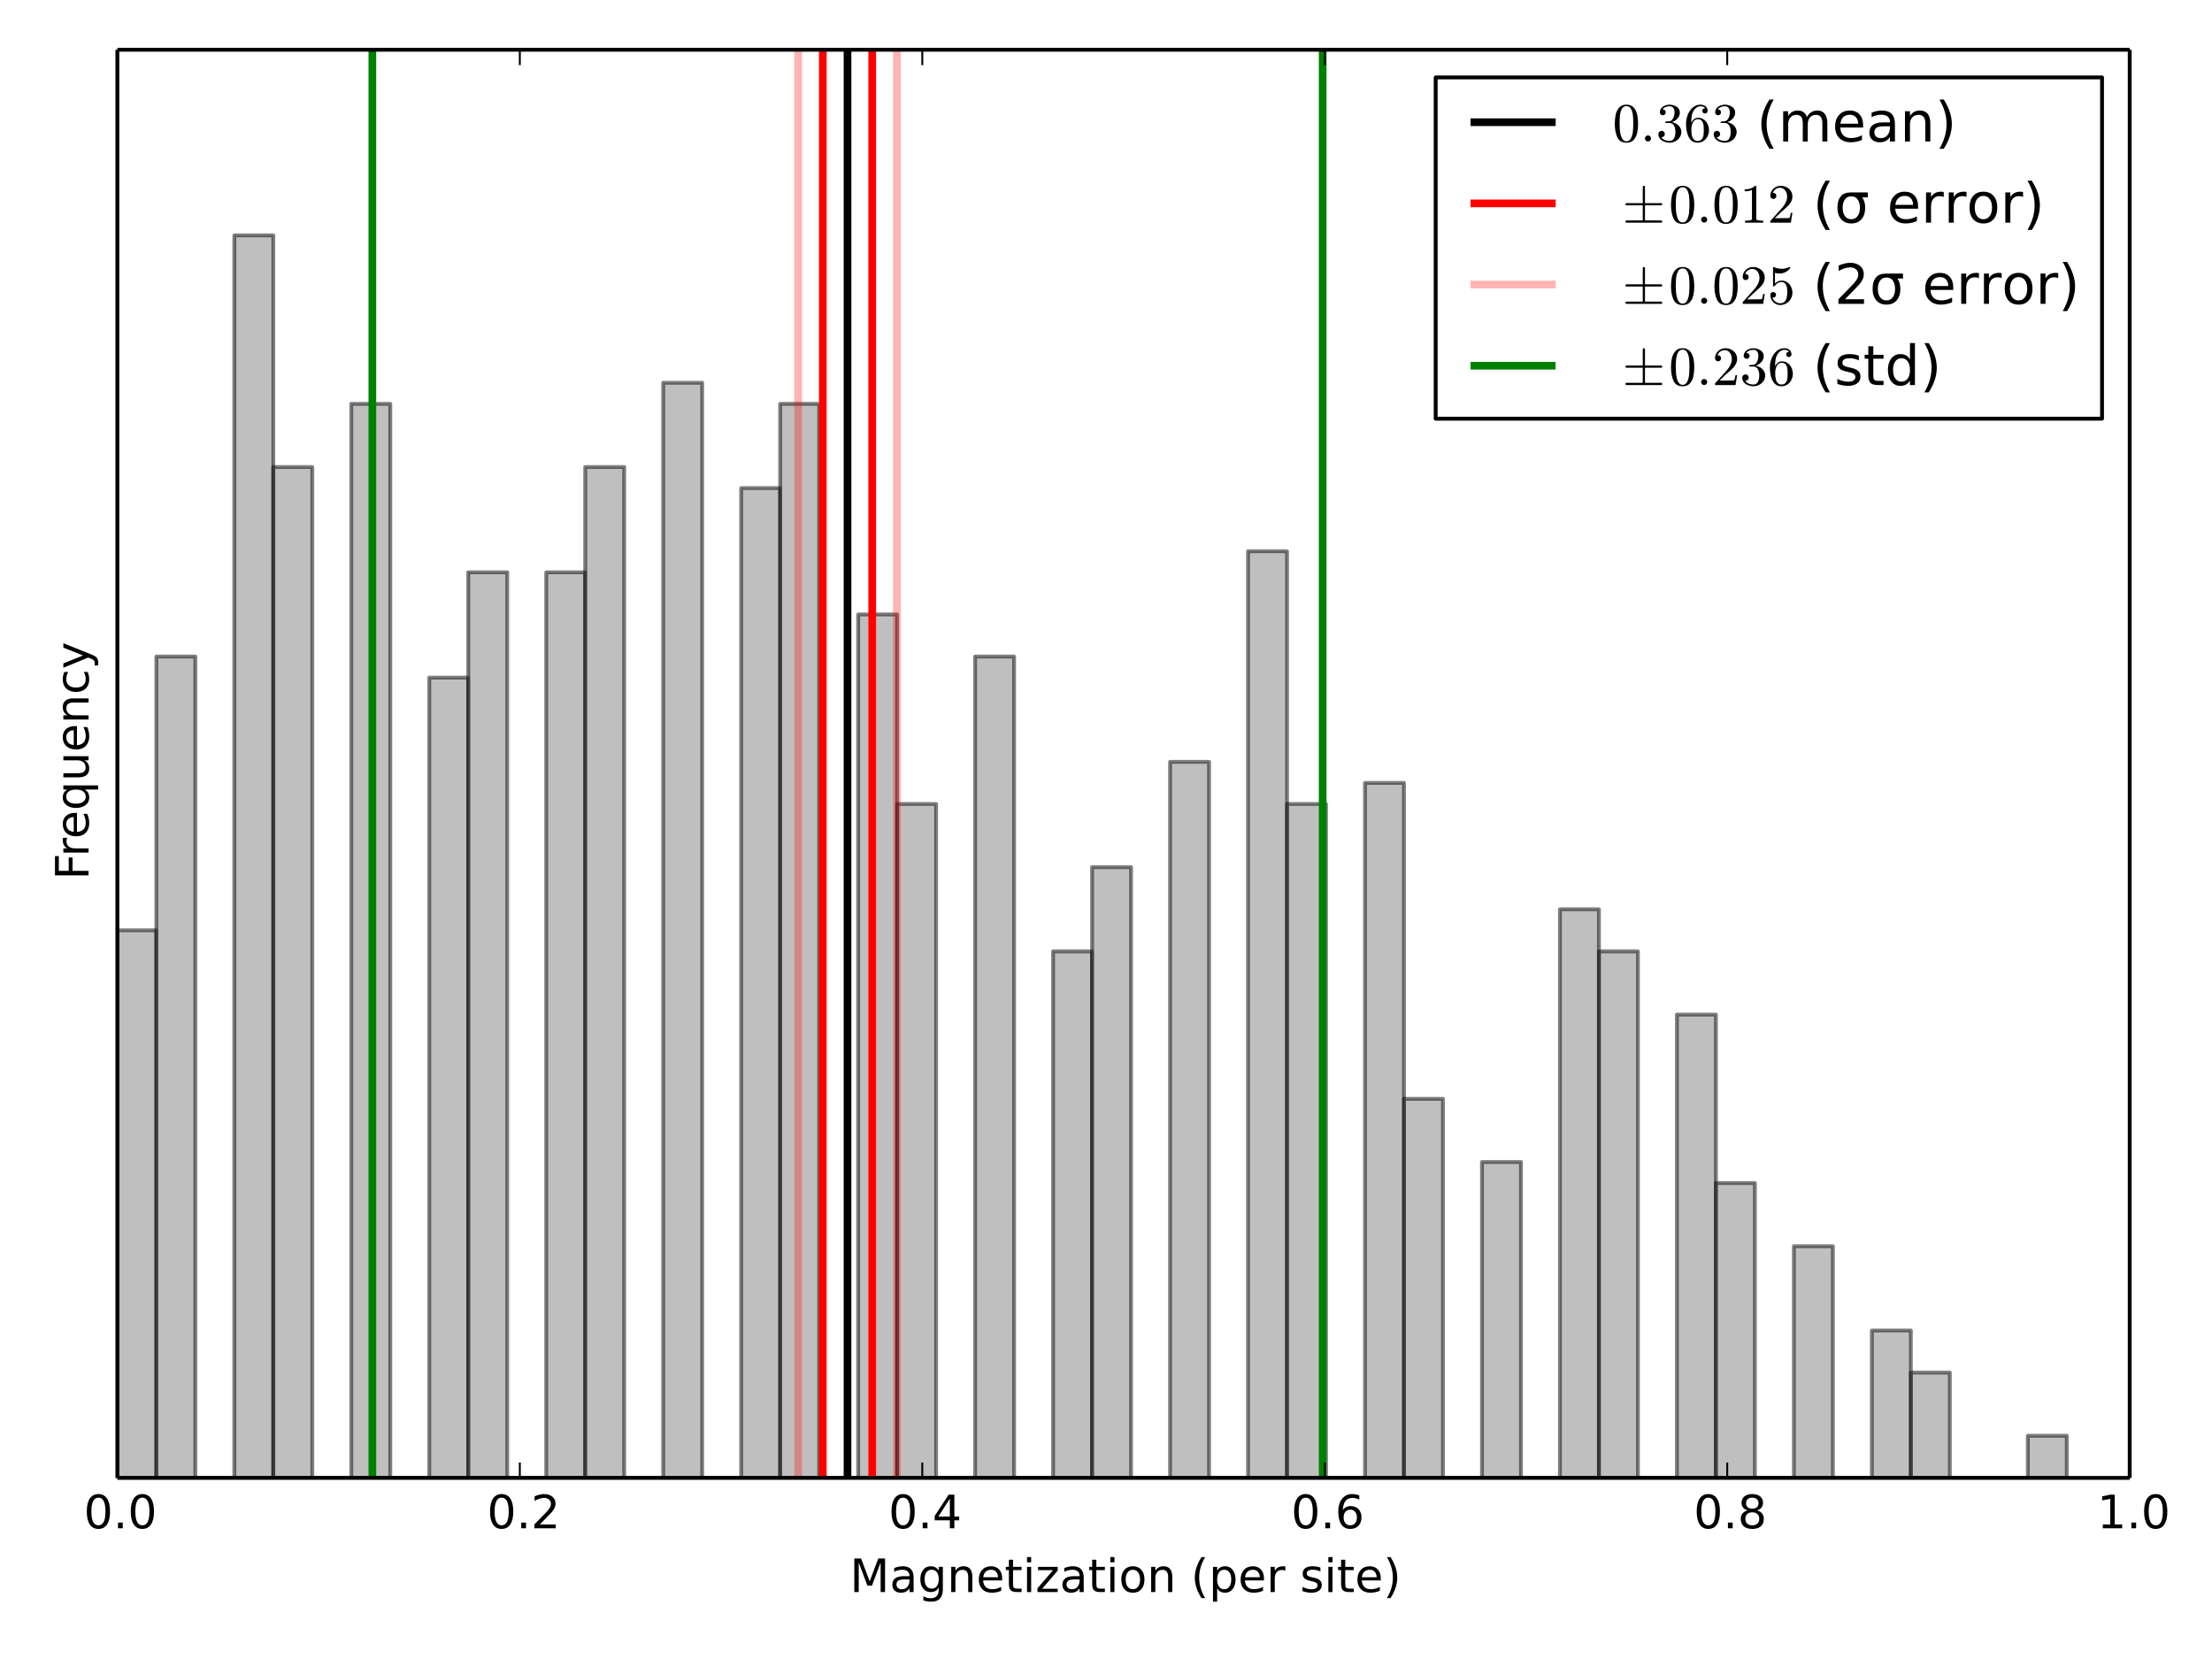 <?xml version="1.0" encoding="utf-8" standalone="no"?>
<!DOCTYPE svg PUBLIC "-//W3C//DTD SVG 1.1//EN"
  "http://www.w3.org/Graphics/SVG/1.1/DTD/svg11.dtd">
<!-- Created with matplotlib (http://matplotlib.org/) -->
<svg height="432pt" version="1.1" viewBox="0 0 576 432" width="576pt" xmlns="http://www.w3.org/2000/svg" xmlns:xlink="http://www.w3.org/1999/xlink">
 <defs>
  <style type="text/css">
*{stroke-linecap:butt;stroke-linejoin:round;}
  </style>
 </defs>
 <g id="figure_1">
  <g id="patch_1">
   <path d="
M0 432
L576 432
L576 0
L0 0
z
" style="fill:#ffffff;"/>
  </g>
  <g id="axes_1">
   <g id="patch_2">
    <path d="
M30.56 384.84
L554.567 384.84
L554.567 12.96
L30.56 12.96
z
" style="fill:#ffffff;"/>
   </g>
   <g id="patch_3">
    <path clip-path="url(#pb4073553ca)" d="
M30.56 384.84
L40.713 384.84
L40.713 242.257
L30.56 242.257
z
" style="fill:#808080;opacity:0.5;stroke:#000000;"/>
   </g>
   <g id="patch_4">
    <path clip-path="url(#pb4073553ca)" d="
M40.713 384.84
L50.865 384.84
L50.865 170.966
L40.713 170.966
z
" style="fill:#808080;opacity:0.5;stroke:#000000;"/>
   </g>
   <g id="patch_5">
    <path clip-path="url(#pb4073553ca)" d="
M50.865 384.84
L61.018 384.84
L61.018 384.84
L50.865 384.84
z
" style="fill:#808080;opacity:0.5;stroke:#000000;"/>
   </g>
   <g id="patch_6">
    <path clip-path="url(#pb4073553ca)" d="
M61.018 384.84
L71.171 384.84
L71.171 61.287
L61.018 61.287
z
" style="fill:#808080;opacity:0.5;stroke:#000000;"/>
   </g>
   <g id="patch_7">
    <path clip-path="url(#pb4073553ca)" d="
M71.171 384.84
L81.323 384.84
L81.323 121.611
L71.171 121.611
z
" style="fill:#808080;opacity:0.5;stroke:#000000;"/>
   </g>
   <g id="patch_8">
    <path clip-path="url(#pb4073553ca)" d="
M81.323 384.84
L91.476 384.84
L91.476 384.84
L81.323 384.84
z
" style="fill:#808080;opacity:0.5;stroke:#000000;"/>
   </g>
   <g id="patch_9">
    <path clip-path="url(#pb4073553ca)" d="
M91.476 384.84
L101.628 384.84
L101.628 105.159
L91.476 105.159
z
" style="fill:#808080;opacity:0.5;stroke:#000000;"/>
   </g>
   <g id="patch_10">
    <path clip-path="url(#pb4073553ca)" d="
M101.628 384.84
L111.781 384.84
L111.781 384.84
L101.628 384.84
z
" style="fill:#808080;opacity:0.5;stroke:#000000;"/>
   </g>
   <g id="patch_11">
    <path clip-path="url(#pb4073553ca)" d="
M111.781 384.84
L121.934 384.84
L121.934 176.45
L111.781 176.45
z
" style="fill:#808080;opacity:0.5;stroke:#000000;"/>
   </g>
   <g id="patch_12">
    <path clip-path="url(#pb4073553ca)" d="
M121.934 384.84
L132.086 384.84
L132.086 149.03
L121.934 149.03
z
" style="fill:#808080;opacity:0.5;stroke:#000000;"/>
   </g>
   <g id="patch_13">
    <path clip-path="url(#pb4073553ca)" d="
M132.086 384.84
L142.239 384.84
L142.239 384.84
L132.086 384.84
z
" style="fill:#808080;opacity:0.5;stroke:#000000;"/>
   </g>
   <g id="patch_14">
    <path clip-path="url(#pb4073553ca)" d="
M142.239 384.84
L152.392 384.84
L152.392 149.03
L142.239 149.03
z
" style="fill:#808080;opacity:0.5;stroke:#000000;"/>
   </g>
   <g id="patch_15">
    <path clip-path="url(#pb4073553ca)" d="
M152.392 384.84
L162.544 384.84
L162.544 121.611
L152.392 121.611
z
" style="fill:#808080;opacity:0.5;stroke:#000000;"/>
   </g>
   <g id="patch_16">
    <path clip-path="url(#pb4073553ca)" d="
M162.544 384.84
L172.697 384.84
L172.697 384.84
L162.544 384.84
z
" style="fill:#808080;opacity:0.5;stroke:#000000;"/>
   </g>
   <g id="patch_17">
    <path clip-path="url(#pb4073553ca)" d="
M172.697 384.84
L182.85 384.84
L182.85 99.675
L172.697 99.675
z
" style="fill:#808080;opacity:0.5;stroke:#000000;"/>
   </g>
   <g id="patch_18">
    <path clip-path="url(#pb4073553ca)" d="
M182.85 384.84
L193.002 384.84
L193.002 384.84
L182.85 384.84
z
" style="fill:#808080;opacity:0.5;stroke:#000000;"/>
   </g>
   <g id="patch_19">
    <path clip-path="url(#pb4073553ca)" d="
M193.002 384.84
L203.155 384.84
L203.155 127.095
L193.002 127.095
z
" style="fill:#808080;opacity:0.5;stroke:#000000;"/>
   </g>
   <g id="patch_20">
    <path clip-path="url(#pb4073553ca)" d="
M203.155 384.84
L213.308 384.84
L213.308 105.159
L203.155 105.159
z
" style="fill:#808080;opacity:0.5;stroke:#000000;"/>
   </g>
   <g id="patch_21">
    <path clip-path="url(#pb4073553ca)" d="
M213.308 384.84
L223.46 384.84
L223.46 384.84
L213.308 384.84
z
" style="fill:#808080;opacity:0.5;stroke:#000000;"/>
   </g>
   <g id="patch_22">
    <path clip-path="url(#pb4073553ca)" d="
M223.46 384.84
L233.613 384.84
L233.613 159.998
L223.46 159.998
z
" style="fill:#808080;opacity:0.5;stroke:#000000;"/>
   </g>
   <g id="patch_23">
    <path clip-path="url(#pb4073553ca)" d="
M233.613 384.84
L243.765 384.84
L243.765 209.354
L233.613 209.354
z
" style="fill:#808080;opacity:0.5;stroke:#000000;"/>
   </g>
   <g id="patch_24">
    <path clip-path="url(#pb4073553ca)" d="
M243.765 384.84
L253.918 384.84
L253.918 384.84
L243.765 384.84
z
" style="fill:#808080;opacity:0.5;stroke:#000000;"/>
   </g>
   <g id="patch_25">
    <path clip-path="url(#pb4073553ca)" d="
M253.918 384.84
L264.071 384.84
L264.071 170.966
L253.918 170.966
z
" style="fill:#808080;opacity:0.5;stroke:#000000;"/>
   </g>
   <g id="patch_26">
    <path clip-path="url(#pb4073553ca)" d="
M264.071 384.84
L274.223 384.84
L274.223 384.84
L264.071 384.84
z
" style="fill:#808080;opacity:0.5;stroke:#000000;"/>
   </g>
   <g id="patch_27">
    <path clip-path="url(#pb4073553ca)" d="
M274.223 384.84
L284.376 384.84
L284.376 247.741
L274.223 247.741
z
" style="fill:#808080;opacity:0.5;stroke:#000000;"/>
   </g>
   <g id="patch_28">
    <path clip-path="url(#pb4073553ca)" d="
M284.376 384.84
L294.529 384.84
L294.529 225.806
L284.376 225.806
z
" style="fill:#808080;opacity:0.5;stroke:#000000;"/>
   </g>
   <g id="patch_29">
    <path clip-path="url(#pb4073553ca)" d="
M294.529 384.84
L304.681 384.84
L304.681 384.84
L294.529 384.84
z
" style="fill:#808080;opacity:0.5;stroke:#000000;"/>
   </g>
   <g id="patch_30">
    <path clip-path="url(#pb4073553ca)" d="
M304.681 384.84
L314.834 384.84
L314.834 198.386
L304.681 198.386
z
" style="fill:#808080;opacity:0.5;stroke:#000000;"/>
   </g>
   <g id="patch_31">
    <path clip-path="url(#pb4073553ca)" d="
M314.834 384.84
L324.987 384.84
L324.987 384.84
L314.834 384.84
z
" style="fill:#808080;opacity:0.5;stroke:#000000;"/>
   </g>
   <g id="patch_32">
    <path clip-path="url(#pb4073553ca)" d="
M324.987 384.84
L335.139 384.84
L335.139 143.546
L324.987 143.546
z
" style="fill:#808080;opacity:0.5;stroke:#000000;"/>
   </g>
   <g id="patch_33">
    <path clip-path="url(#pb4073553ca)" d="
M335.139 384.84
L345.292 384.84
L345.292 209.354
L335.139 209.354
z
" style="fill:#808080;opacity:0.5;stroke:#000000;"/>
   </g>
   <g id="patch_34">
    <path clip-path="url(#pb4073553ca)" d="
M345.292 384.84
L355.445 384.84
L355.445 384.84
L345.292 384.84
z
" style="fill:#808080;opacity:0.5;stroke:#000000;"/>
   </g>
   <g id="patch_35">
    <path clip-path="url(#pb4073553ca)" d="
M355.445 384.84
L365.597 384.84
L365.597 203.87
L355.445 203.87
z
" style="fill:#808080;opacity:0.5;stroke:#000000;"/>
   </g>
   <g id="patch_36">
    <path clip-path="url(#pb4073553ca)" d="
M365.597 384.84
L375.75 384.84
L375.75 286.129
L365.597 286.129
z
" style="fill:#808080;opacity:0.5;stroke:#000000;"/>
   </g>
   <g id="patch_37">
    <path clip-path="url(#pb4073553ca)" d="
M375.75 384.84
L385.902 384.84
L385.902 384.84
L375.75 384.84
z
" style="fill:#808080;opacity:0.5;stroke:#000000;"/>
   </g>
   <g id="patch_38">
    <path clip-path="url(#pb4073553ca)" d="
M385.902 384.84
L396.055 384.84
L396.055 302.581
L385.902 302.581
z
" style="fill:#808080;opacity:0.5;stroke:#000000;"/>
   </g>
   <g id="patch_39">
    <path clip-path="url(#pb4073553ca)" d="
M396.055 384.84
L406.208 384.84
L406.208 384.84
L396.055 384.84
z
" style="fill:#808080;opacity:0.5;stroke:#000000;"/>
   </g>
   <g id="patch_40">
    <path clip-path="url(#pb4073553ca)" d="
M406.208 384.84
L416.36 384.84
L416.36 236.773
L406.208 236.773
z
" style="fill:#808080;opacity:0.5;stroke:#000000;"/>
   </g>
   <g id="patch_41">
    <path clip-path="url(#pb4073553ca)" d="
M416.36 384.84
L426.513 384.84
L426.513 247.741
L416.36 247.741
z
" style="fill:#808080;opacity:0.5;stroke:#000000;"/>
   </g>
   <g id="patch_42">
    <path clip-path="url(#pb4073553ca)" d="
M426.513 384.84
L436.666 384.84
L436.666 384.84
L426.513 384.84
z
" style="fill:#808080;opacity:0.5;stroke:#000000;"/>
   </g>
   <g id="patch_43">
    <path clip-path="url(#pb4073553ca)" d="
M436.666 384.84
L446.818 384.84
L446.818 264.193
L436.666 264.193
z
" style="fill:#808080;opacity:0.5;stroke:#000000;"/>
   </g>
   <g id="patch_44">
    <path clip-path="url(#pb4073553ca)" d="
M446.818 384.84
L456.971 384.84
L456.971 308.065
L446.818 308.065
z
" style="fill:#808080;opacity:0.5;stroke:#000000;"/>
   </g>
   <g id="patch_45">
    <path clip-path="url(#pb4073553ca)" d="
M456.971 384.84
L467.124 384.84
L467.124 384.84
L456.971 384.84
z
" style="fill:#808080;opacity:0.5;stroke:#000000;"/>
   </g>
   <g id="patch_46">
    <path clip-path="url(#pb4073553ca)" d="
M467.124 384.84
L477.276 384.84
L477.276 324.517
L467.124 324.517
z
" style="fill:#808080;opacity:0.5;stroke:#000000;"/>
   </g>
   <g id="patch_47">
    <path clip-path="url(#pb4073553ca)" d="
M477.276 384.84
L487.429 384.84
L487.429 384.84
L477.276 384.84
z
" style="fill:#808080;opacity:0.5;stroke:#000000;"/>
   </g>
   <g id="patch_48">
    <path clip-path="url(#pb4073553ca)" d="
M487.429 384.84
L497.582 384.84
L497.582 346.452
L487.429 346.452
z
" style="fill:#808080;opacity:0.5;stroke:#000000;"/>
   </g>
   <g id="patch_49">
    <path clip-path="url(#pb4073553ca)" d="
M497.582 384.84
L507.734 384.84
L507.734 357.42
L497.582 357.42
z
" style="fill:#808080;opacity:0.5;stroke:#000000;"/>
   </g>
   <g id="patch_50">
    <path clip-path="url(#pb4073553ca)" d="
M507.734 384.84
L517.887 384.84
L517.887 384.84
L507.734 384.84
z
" style="fill:#808080;opacity:0.5;stroke:#000000;"/>
   </g>
   <g id="patch_51">
    <path clip-path="url(#pb4073553ca)" d="
M517.887 384.84
L528.039 384.84
L528.039 384.84
L517.887 384.84
z
" style="fill:#808080;opacity:0.5;stroke:#000000;"/>
   </g>
   <g id="patch_52">
    <path clip-path="url(#pb4073553ca)" d="
M528.039 384.84
L538.192 384.84
L538.192 373.872
L528.039 373.872
z
" style="fill:#808080;opacity:0.5;stroke:#000000;"/>
   </g>
   <g id="line2d_1">
    <path clip-path="url(#pb4073553ca)" d="
M220.693 384.84
L220.693 12.96" style="fill:none;stroke:#000000;stroke-linecap:square;stroke-width:2.0;"/>
   </g>
   <g id="line2d_2">
    <path clip-path="url(#pb4073553ca)" d="
M227.125 384.84
L227.125 12.96" style="fill:none;stroke:#ff0000;stroke-linecap:square;stroke-width:2.0;"/>
   </g>
   <g id="line2d_3">
    <path clip-path="url(#pb4073553ca)" d="
M214.26 384.84
L214.26 12.96" style="fill:none;stroke:#ff0000;stroke-linecap:square;stroke-width:2.0;"/>
   </g>
   <g id="line2d_4">
    <path clip-path="url(#pb4073553ca)" d="
M233.558 384.84
L233.558 12.96" style="fill:none;opacity:0.3;stroke:#ff0000;stroke-linecap:square;stroke-width:2.0;"/>
   </g>
   <g id="line2d_5">
    <path clip-path="url(#pb4073553ca)" d="
M207.828 384.84
L207.828 12.96" style="fill:none;opacity:0.3;stroke:#ff0000;stroke-linecap:square;stroke-width:2.0;"/>
   </g>
   <g id="line2d_6">
    <path clip-path="url(#pb4073553ca)" d="
M344.424 384.84
L344.424 12.96" style="fill:none;stroke:#008000;stroke-linecap:square;stroke-width:2.0;"/>
   </g>
   <g id="line2d_7">
    <path clip-path="url(#pb4073553ca)" d="
M96.962 384.84
L96.962 12.96" style="fill:none;stroke:#008000;stroke-linecap:square;stroke-width:2.0;"/>
   </g>
   <g id="matplotlib.axis_1">
    <g id="xtick_1">
     <g id="line2d_8">
      <defs>
       <path d="
M0 0
L0 -4" id="m93b0483c22" style="stroke:#000000;stroke-width:0.5;"/>
      </defs>
      <g>
       <use style="stroke:#000000;stroke-width:0.5;" x="30.56" xlink:href="#m93b0483c22" y="384.84"/>
      </g>
     </g>
     <g id="line2d_9">
      <defs>
       <path d="
M0 0
L0 4" id="m741efc42ff" style="stroke:#000000;stroke-width:0.5;"/>
      </defs>
      <g>
       <use style="stroke:#000000;stroke-width:0.5;" x="30.56" xlink:href="#m741efc42ff" y="12.96"/>
      </g>
     </g>
     <g id="text_1">
      <!-- 0.0 -->
      <defs>
       <path d="
M31.781 66.406
Q24.172 66.406 20.328 58.906
Q16.5 51.422 16.5 36.375
Q16.5 21.391 20.328 13.891
Q24.172 6.391 31.781 6.391
Q39.453 6.391 43.281 13.891
Q47.125 21.391 47.125 36.375
Q47.125 51.422 43.281 58.906
Q39.453 66.406 31.781 66.406
M31.781 74.219
Q44.047 74.219 50.516 64.516
Q56.984 54.828 56.984 36.375
Q56.984 17.969 50.516 8.266
Q44.047 -1.422 31.781 -1.422
Q19.531 -1.422 13.062 8.266
Q6.594 17.969 6.594 36.375
Q6.594 54.828 13.062 64.516
Q19.531 74.219 31.781 74.219" id="DejaVuSans-30"/>
       <path d="
M10.688 12.406
L21 12.406
L21 0
L10.688 0
z
" id="DejaVuSans-2e"/>
      </defs>
      <g transform="translate(21.812 397.958)scale(0.12 -0.12)">
       <use xlink:href="#DejaVuSans-30"/>
       <use x="63.623" xlink:href="#DejaVuSans-2e"/>
       <use x="95.41" xlink:href="#DejaVuSans-30"/>
      </g>
     </g>
    </g>
    <g id="xtick_2">
     <g id="line2d_10">
      <g>
       <use style="stroke:#000000;stroke-width:0.5;" x="135.361" xlink:href="#m93b0483c22" y="384.84"/>
      </g>
     </g>
     <g id="line2d_11">
      <g>
       <use style="stroke:#000000;stroke-width:0.5;" x="135.361" xlink:href="#m741efc42ff" y="12.96"/>
      </g>
     </g>
     <g id="text_2">
      <!-- 0.2 -->
      <defs>
       <path d="
M19.188 8.297
L53.609 8.297
L53.609 0
L7.328 0
L7.328 8.297
Q12.938 14.109 22.625 23.891
Q32.328 33.688 34.812 36.531
Q39.547 41.844 41.422 45.531
Q43.312 49.219 43.312 52.781
Q43.312 58.594 39.234 62.25
Q35.156 65.922 28.609 65.922
Q23.969 65.922 18.812 64.312
Q13.672 62.703 7.812 59.422
L7.812 69.391
Q13.766 71.781 18.938 73
Q24.125 74.219 28.422 74.219
Q39.75 74.219 46.484 68.547
Q53.219 62.891 53.219 53.422
Q53.219 48.922 51.531 44.891
Q49.859 40.875 45.406 35.406
Q44.188 33.984 37.641 27.219
Q31.109 20.453 19.188 8.297" id="DejaVuSans-32"/>
      </defs>
      <g transform="translate(126.816 397.958)scale(0.12 -0.12)">
       <use xlink:href="#DejaVuSans-30"/>
       <use x="63.623" xlink:href="#DejaVuSans-2e"/>
       <use x="95.41" xlink:href="#DejaVuSans-32"/>
      </g>
     </g>
    </g>
    <g id="xtick_3">
     <g id="line2d_12">
      <g>
       <use style="stroke:#000000;stroke-width:0.5;" x="240.163" xlink:href="#m93b0483c22" y="384.84"/>
      </g>
     </g>
     <g id="line2d_13">
      <g>
       <use style="stroke:#000000;stroke-width:0.5;" x="240.163" xlink:href="#m741efc42ff" y="12.96"/>
      </g>
     </g>
     <g id="text_3">
      <!-- 0.4 -->
      <defs>
       <path d="
M37.797 64.312
L12.891 25.391
L37.797 25.391
z

M35.203 72.906
L47.609 72.906
L47.609 25.391
L58.016 25.391
L58.016 17.188
L47.609 17.188
L47.609 0
L37.797 0
L37.797 17.188
L4.891 17.188
L4.891 26.703
z
" id="DejaVuSans-34"/>
      </defs>
      <g transform="translate(231.353 397.958)scale(0.12 -0.12)">
       <use xlink:href="#DejaVuSans-30"/>
       <use x="63.623" xlink:href="#DejaVuSans-2e"/>
       <use x="95.41" xlink:href="#DejaVuSans-34"/>
      </g>
     </g>
    </g>
    <g id="xtick_4">
     <g id="line2d_14">
      <g>
       <use style="stroke:#000000;stroke-width:0.5;" x="344.964" xlink:href="#m93b0483c22" y="384.84"/>
      </g>
     </g>
     <g id="line2d_15">
      <g>
       <use style="stroke:#000000;stroke-width:0.5;" x="344.964" xlink:href="#m741efc42ff" y="12.96"/>
      </g>
     </g>
     <g id="text_4">
      <!-- 0.6 -->
      <defs>
       <path d="
M33.016 40.375
Q26.375 40.375 22.484 35.828
Q18.609 31.297 18.609 23.391
Q18.609 15.531 22.484 10.953
Q26.375 6.391 33.016 6.391
Q39.656 6.391 43.531 10.953
Q47.406 15.531 47.406 23.391
Q47.406 31.297 43.531 35.828
Q39.656 40.375 33.016 40.375
M52.594 71.297
L52.594 62.312
Q48.875 64.062 45.094 64.984
Q41.312 65.922 37.594 65.922
Q27.828 65.922 22.672 59.328
Q17.531 52.734 16.797 39.406
Q19.672 43.656 24.016 45.922
Q28.375 48.188 33.594 48.188
Q44.578 48.188 50.953 41.516
Q57.328 34.859 57.328 23.391
Q57.328 12.156 50.688 5.359
Q44.047 -1.422 33.016 -1.422
Q20.359 -1.422 13.672 8.266
Q6.984 17.969 6.984 36.375
Q6.984 53.656 15.188 63.938
Q23.391 74.219 37.203 74.219
Q40.922 74.219 44.703 73.484
Q48.484 72.75 52.594 71.297" id="DejaVuSans-36"/>
      </defs>
      <g transform="translate(336.196 397.958)scale(0.12 -0.12)">
       <use xlink:href="#DejaVuSans-30"/>
       <use x="63.623" xlink:href="#DejaVuSans-2e"/>
       <use x="95.41" xlink:href="#DejaVuSans-36"/>
      </g>
     </g>
    </g>
    <g id="xtick_5">
     <g id="line2d_16">
      <g>
       <use style="stroke:#000000;stroke-width:0.5;" x="449.766" xlink:href="#m93b0483c22" y="384.84"/>
      </g>
     </g>
     <g id="line2d_17">
      <g>
       <use style="stroke:#000000;stroke-width:0.5;" x="449.766" xlink:href="#m741efc42ff" y="12.96"/>
      </g>
     </g>
     <g id="text_5">
      <!-- 0.8 -->
      <defs>
       <path d="
M31.781 34.625
Q24.75 34.625 20.719 30.859
Q16.703 27.094 16.703 20.516
Q16.703 13.922 20.719 10.156
Q24.75 6.391 31.781 6.391
Q38.812 6.391 42.859 10.172
Q46.922 13.969 46.922 20.516
Q46.922 27.094 42.891 30.859
Q38.875 34.625 31.781 34.625
M21.922 38.812
Q15.578 40.375 12.031 44.719
Q8.5 49.078 8.5 55.328
Q8.5 64.062 14.719 69.141
Q20.953 74.219 31.781 74.219
Q42.672 74.219 48.875 69.141
Q55.078 64.062 55.078 55.328
Q55.078 49.078 51.531 44.719
Q48 40.375 41.703 38.812
Q48.828 37.156 52.797 32.312
Q56.781 27.484 56.781 20.516
Q56.781 9.906 50.312 4.234
Q43.844 -1.422 31.781 -1.422
Q19.734 -1.422 13.25 4.234
Q6.781 9.906 6.781 20.516
Q6.781 27.484 10.781 32.312
Q14.797 37.156 21.922 38.812
M18.312 54.391
Q18.312 48.734 21.844 45.562
Q25.391 42.391 31.781 42.391
Q38.141 42.391 41.719 45.562
Q45.312 48.734 45.312 54.391
Q45.312 60.062 41.719 63.234
Q38.141 66.406 31.781 66.406
Q25.391 66.406 21.844 63.234
Q18.312 60.062 18.312 54.391" id="DejaVuSans-38"/>
      </defs>
      <g transform="translate(441.03 397.958)scale(0.12 -0.12)">
       <use xlink:href="#DejaVuSans-30"/>
       <use x="63.623" xlink:href="#DejaVuSans-2e"/>
       <use x="95.41" xlink:href="#DejaVuSans-38"/>
      </g>
     </g>
    </g>
    <g id="xtick_6">
     <g id="line2d_18">
      <g>
       <use style="stroke:#000000;stroke-width:0.5;" x="554.567" xlink:href="#m93b0483c22" y="384.84"/>
      </g>
     </g>
     <g id="line2d_19">
      <g>
       <use style="stroke:#000000;stroke-width:0.5;" x="554.567" xlink:href="#m741efc42ff" y="12.96"/>
      </g>
     </g>
     <g id="text_6">
      <!-- 1.0 -->
      <defs>
       <path d="
M12.406 8.297
L28.516 8.297
L28.516 63.922
L10.984 60.406
L10.984 69.391
L28.422 72.906
L38.281 72.906
L38.281 8.297
L54.391 8.297
L54.391 0
L12.406 0
z
" id="DejaVuSans-31"/>
      </defs>
      <g transform="translate(546.083 397.958)scale(0.12 -0.12)">
       <use xlink:href="#DejaVuSans-31"/>
       <use x="63.623" xlink:href="#DejaVuSans-2e"/>
       <use x="95.41" xlink:href="#DejaVuSans-30"/>
      </g>
     </g>
    </g>
    <g id="text_7">
     <!-- Magnetization (per site) -->
     <defs>
      <path d="
M9.812 72.906
L24.516 72.906
L43.109 23.297
L61.812 72.906
L76.516 72.906
L76.516 0
L66.891 0
L66.891 64.016
L48.094 14.016
L38.188 14.016
L19.391 64.016
L19.391 0
L9.812 0
z
" id="DejaVuSans-4d"/>
      <path d="
M8.016 75.875
L15.828 75.875
Q23.141 64.359 26.781 53.312
Q30.422 42.281 30.422 31.391
Q30.422 20.453 26.781 9.375
Q23.141 -1.703 15.828 -13.188
L8.016 -13.188
Q14.5 -2 17.703 9.062
Q20.906 20.125 20.906 31.391
Q20.906 42.672 17.703 53.656
Q14.5 64.656 8.016 75.875" id="DejaVuSans-29"/>
      <path d="
M30.609 48.391
Q23.391 48.391 19.188 42.75
Q14.984 37.109 14.984 27.297
Q14.984 17.484 19.156 11.844
Q23.344 6.203 30.609 6.203
Q37.797 6.203 41.984 11.859
Q46.188 17.531 46.188 27.297
Q46.188 37.016 41.984 42.703
Q37.797 48.391 30.609 48.391
M30.609 56
Q42.328 56 49.016 48.375
Q55.719 40.766 55.719 27.297
Q55.719 13.875 49.016 6.219
Q42.328 -1.422 30.609 -1.422
Q18.844 -1.422 12.172 6.219
Q5.516 13.875 5.516 27.297
Q5.516 40.766 12.172 48.375
Q18.844 56 30.609 56" id="DejaVuSans-6f"/>
      <path d="
M54.891 33.016
L54.891 0
L45.906 0
L45.906 32.719
Q45.906 40.484 42.875 44.328
Q39.844 48.188 33.797 48.188
Q26.516 48.188 22.312 43.547
Q18.109 38.922 18.109 30.906
L18.109 0
L9.078 0
L9.078 54.688
L18.109 54.688
L18.109 46.188
Q21.344 51.125 25.703 53.562
Q30.078 56 35.797 56
Q45.219 56 50.047 50.172
Q54.891 44.344 54.891 33.016" id="DejaVuSans-6e"/>
      <path d="
M5.516 54.688
L48.188 54.688
L48.188 46.484
L14.406 7.172
L48.188 7.172
L48.188 0
L4.297 0
L4.297 8.203
L38.094 47.516
L5.516 47.516
z
" id="DejaVuSans-7a"/>
      <path d="
M18.109 8.203
L18.109 -20.797
L9.078 -20.797
L9.078 54.688
L18.109 54.688
L18.109 46.391
Q20.953 51.266 25.266 53.625
Q29.594 56 35.594 56
Q45.562 56 51.781 48.094
Q58.016 40.188 58.016 27.297
Q58.016 14.406 51.781 6.484
Q45.562 -1.422 35.594 -1.422
Q29.594 -1.422 25.266 0.953
Q20.953 3.328 18.109 8.203
M48.688 27.297
Q48.688 37.203 44.609 42.844
Q40.531 48.484 33.406 48.484
Q26.266 48.484 22.188 42.844
Q18.109 37.203 18.109 27.297
Q18.109 17.391 22.188 11.75
Q26.266 6.109 33.406 6.109
Q40.531 6.109 44.609 11.75
Q48.688 17.391 48.688 27.297" id="DejaVuSans-70"/>
      <path id="DejaVuSans-20"/>
      <path d="
M18.312 70.219
L18.312 54.688
L36.812 54.688
L36.812 47.703
L18.312 47.703
L18.312 18.016
Q18.312 11.328 20.141 9.422
Q21.969 7.516 27.594 7.516
L36.812 7.516
L36.812 0
L27.594 0
Q17.188 0 13.234 3.875
Q9.281 7.766 9.281 18.016
L9.281 47.703
L2.688 47.703
L2.688 54.688
L9.281 54.688
L9.281 70.219
z
" id="DejaVuSans-74"/>
      <path d="
M45.406 27.984
Q45.406 37.75 41.375 43.109
Q37.359 48.484 30.078 48.484
Q22.859 48.484 18.828 43.109
Q14.797 37.75 14.797 27.984
Q14.797 18.266 18.828 12.891
Q22.859 7.516 30.078 7.516
Q37.359 7.516 41.375 12.891
Q45.406 18.266 45.406 27.984
M54.391 6.781
Q54.391 -7.172 48.188 -13.984
Q42 -20.797 29.203 -20.797
Q24.469 -20.797 20.266 -20.094
Q16.062 -19.391 12.109 -17.922
L12.109 -9.188
Q16.062 -11.328 19.922 -12.344
Q23.781 -13.375 27.781 -13.375
Q36.625 -13.375 41.016 -8.766
Q45.406 -4.156 45.406 5.172
L45.406 9.625
Q42.625 4.781 38.281 2.391
Q33.938 0 27.875 0
Q17.828 0 11.672 7.656
Q5.516 15.328 5.516 27.984
Q5.516 40.672 11.672 48.328
Q17.828 56 27.875 56
Q33.938 56 38.281 53.609
Q42.625 51.219 45.406 46.391
L45.406 54.688
L54.391 54.688
z
" id="DejaVuSans-67"/>
      <path d="
M31 75.875
Q24.469 64.656 21.281 53.656
Q18.109 42.672 18.109 31.391
Q18.109 20.125 21.312 9.062
Q24.516 -2 31 -13.188
L23.188 -13.188
Q15.875 -1.703 12.234 9.375
Q8.594 20.453 8.594 31.391
Q8.594 42.281 12.203 53.312
Q15.828 64.359 23.188 75.875
z
" id="DejaVuSans-28"/>
      <path d="
M56.203 29.594
L56.203 25.203
L14.891 25.203
Q15.484 15.922 20.484 11.062
Q25.484 6.203 34.422 6.203
Q39.594 6.203 44.453 7.469
Q49.312 8.734 54.109 11.281
L54.109 2.781
Q49.266 0.734 44.188 -0.344
Q39.109 -1.422 33.891 -1.422
Q20.797 -1.422 13.156 6.188
Q5.516 13.812 5.516 26.812
Q5.516 40.234 12.766 48.109
Q20.016 56 32.328 56
Q43.359 56 49.781 48.891
Q56.203 41.797 56.203 29.594
M47.219 32.234
Q47.125 39.594 43.094 43.984
Q39.062 48.391 32.422 48.391
Q24.906 48.391 20.391 44.141
Q15.875 39.891 15.188 32.172
z
" id="DejaVuSans-65"/>
      <path d="
M41.109 46.297
Q39.594 47.172 37.812 47.578
Q36.031 48 33.891 48
Q26.266 48 22.188 43.047
Q18.109 38.094 18.109 28.812
L18.109 0
L9.078 0
L9.078 54.688
L18.109 54.688
L18.109 46.188
Q20.953 51.172 25.484 53.578
Q30.031 56 36.531 56
Q37.453 56 38.578 55.875
Q39.703 55.766 41.062 55.516
z
" id="DejaVuSans-72"/>
      <path d="
M9.422 54.688
L18.406 54.688
L18.406 0
L9.422 0
z

M9.422 75.984
L18.406 75.984
L18.406 64.594
L9.422 64.594
z
" id="DejaVuSans-69"/>
      <path d="
M44.281 53.078
L44.281 44.578
Q40.484 46.531 36.375 47.5
Q32.281 48.484 27.875 48.484
Q21.188 48.484 17.844 46.438
Q14.5 44.391 14.5 40.281
Q14.5 37.156 16.891 35.375
Q19.281 33.594 26.516 31.984
L29.594 31.297
Q39.156 29.25 43.188 25.516
Q47.219 21.781 47.219 15.094
Q47.219 7.469 41.188 3.016
Q35.156 -1.422 24.609 -1.422
Q20.219 -1.422 15.453 -0.562
Q10.688 0.297 5.422 2
L5.422 11.281
Q10.406 8.688 15.234 7.391
Q20.062 6.109 24.812 6.109
Q31.156 6.109 34.562 8.281
Q37.984 10.453 37.984 14.406
Q37.984 18.062 35.516 20.016
Q33.062 21.969 24.703 23.781
L21.578 24.516
Q13.234 26.266 9.516 29.906
Q5.812 33.547 5.812 39.891
Q5.812 47.609 11.281 51.797
Q16.75 56 26.812 56
Q31.781 56 36.172 55.266
Q40.578 54.547 44.281 53.078" id="DejaVuSans-73"/>
      <path d="
M34.281 27.484
Q23.391 27.484 19.188 25
Q14.984 22.516 14.984 16.5
Q14.984 11.719 18.141 8.906
Q21.297 6.109 26.703 6.109
Q34.188 6.109 38.703 11.406
Q43.219 16.703 43.219 25.484
L43.219 27.484
z

M52.203 31.203
L52.203 0
L43.219 0
L43.219 8.297
Q40.141 3.328 35.547 0.953
Q30.953 -1.422 24.312 -1.422
Q15.922 -1.422 10.953 3.297
Q6 8.016 6 15.922
Q6 25.141 12.172 29.828
Q18.359 34.516 30.609 34.516
L43.219 34.516
L43.219 35.406
Q43.219 41.609 39.141 45
Q35.062 48.391 27.688 48.391
Q23 48.391 18.547 47.266
Q14.109 46.141 10.016 43.891
L10.016 52.203
Q14.938 54.109 19.578 55.047
Q24.219 56 28.609 56
Q40.484 56 46.344 49.844
Q52.203 43.703 52.203 31.203" id="DejaVuSans-61"/>
     </defs>
     <g transform="translate(221.285 414.572)scale(0.12 -0.12)">
      <use xlink:href="#DejaVuSans-4d"/>
      <use x="86.279" xlink:href="#DejaVuSans-61"/>
      <use x="147.559" xlink:href="#DejaVuSans-67"/>
      <use x="211.035" xlink:href="#DejaVuSans-6e"/>
      <use x="274.414" xlink:href="#DejaVuSans-65"/>
      <use x="335.938" xlink:href="#DejaVuSans-74"/>
      <use x="375.146" xlink:href="#DejaVuSans-69"/>
      <use x="402.93" xlink:href="#DejaVuSans-7a"/>
      <use x="455.42" xlink:href="#DejaVuSans-61"/>
      <use x="516.699" xlink:href="#DejaVuSans-74"/>
      <use x="555.908" xlink:href="#DejaVuSans-69"/>
      <use x="583.691" xlink:href="#DejaVuSans-6f"/>
      <use x="644.873" xlink:href="#DejaVuSans-6e"/>
      <use x="708.252" xlink:href="#DejaVuSans-20"/>
      <use x="740.039" xlink:href="#DejaVuSans-28"/>
      <use x="779.053" xlink:href="#DejaVuSans-70"/>
      <use x="842.529" xlink:href="#DejaVuSans-65"/>
      <use x="904.053" xlink:href="#DejaVuSans-72"/>
      <use x="945.166" xlink:href="#DejaVuSans-20"/>
      <use x="976.953" xlink:href="#DejaVuSans-73"/>
      <use x="1029.053" xlink:href="#DejaVuSans-69"/>
      <use x="1056.836" xlink:href="#DejaVuSans-74"/>
      <use x="1096.045" xlink:href="#DejaVuSans-65"/>
      <use x="1157.568" xlink:href="#DejaVuSans-29"/>
     </g>
    </g>
   </g>
   <g id="matplotlib.axis_2">
    <g id="text_8">
     <!-- Frequency -->
     <defs>
      <path d="
M8.5 21.578
L8.5 54.688
L17.484 54.688
L17.484 21.922
Q17.484 14.156 20.5 10.266
Q23.531 6.391 29.594 6.391
Q36.859 6.391 41.078 11.031
Q45.312 15.672 45.312 23.688
L45.312 54.688
L54.297 54.688
L54.297 0
L45.312 0
L45.312 8.406
Q42.047 3.422 37.719 1
Q33.406 -1.422 27.688 -1.422
Q18.266 -1.422 13.375 4.438
Q8.5 10.297 8.5 21.578
M31.109 56
z
" id="DejaVuSans-75"/>
      <path d="
M32.172 -5.078
Q28.375 -14.844 24.75 -17.812
Q21.141 -20.797 15.094 -20.797
L7.906 -20.797
L7.906 -13.281
L13.188 -13.281
Q16.891 -13.281 18.938 -11.516
Q21 -9.766 23.484 -3.219
L25.094 0.875
L2.984 54.688
L12.5 54.688
L29.594 11.922
L46.688 54.688
L56.203 54.688
z
" id="DejaVuSans-79"/>
      <path d="
M9.812 72.906
L51.703 72.906
L51.703 64.594
L19.672 64.594
L19.672 43.109
L48.578 43.109
L48.578 34.812
L19.672 34.812
L19.672 0
L9.812 0
z
" id="DejaVuSans-46"/>
      <path d="
M14.797 27.297
Q14.797 17.391 18.875 11.75
Q22.953 6.109 30.078 6.109
Q37.203 6.109 41.297 11.75
Q45.406 17.391 45.406 27.297
Q45.406 37.203 41.297 42.844
Q37.203 48.484 30.078 48.484
Q22.953 48.484 18.875 42.844
Q14.797 37.203 14.797 27.297
M45.406 8.203
Q42.578 3.328 38.25 0.953
Q33.938 -1.422 27.875 -1.422
Q17.969 -1.422 11.734 6.484
Q5.516 14.406 5.516 27.297
Q5.516 40.188 11.734 48.094
Q17.969 56 27.875 56
Q33.938 56 38.25 53.625
Q42.578 51.266 45.406 46.391
L45.406 54.688
L54.391 54.688
L54.391 -20.797
L45.406 -20.797
z
" id="DejaVuSans-71"/>
      <path d="
M48.781 52.594
L48.781 44.188
Q44.969 46.297 41.141 47.344
Q37.312 48.391 33.406 48.391
Q24.656 48.391 19.812 42.844
Q14.984 37.312 14.984 27.297
Q14.984 17.281 19.812 11.734
Q24.656 6.203 33.406 6.203
Q37.312 6.203 41.141 7.25
Q44.969 8.297 48.781 10.406
L48.781 2.094
Q45.016 0.344 40.984 -0.531
Q36.969 -1.422 32.422 -1.422
Q20.062 -1.422 12.781 6.344
Q5.516 14.109 5.516 27.297
Q5.516 40.672 12.859 48.328
Q20.219 56 33.016 56
Q37.156 56 41.109 55.141
Q45.062 54.297 48.781 52.594" id="DejaVuSans-63"/>
     </defs>
     <g transform="translate(23.064 229.128)rotate(-90.0)scale(0.12 -0.12)">
      <use xlink:href="#DejaVuSans-46"/>
      <use x="50.27" xlink:href="#DejaVuSans-72"/>
      <use x="89.133" xlink:href="#DejaVuSans-65"/>
      <use x="150.656" xlink:href="#DejaVuSans-71"/>
      <use x="214.133" xlink:href="#DejaVuSans-75"/>
      <use x="277.512" xlink:href="#DejaVuSans-65"/>
      <use x="339.035" xlink:href="#DejaVuSans-6e"/>
      <use x="402.414" xlink:href="#DejaVuSans-63"/>
      <use x="457.395" xlink:href="#DejaVuSans-79"/>
     </g>
    </g>
   </g>
   <g id="patch_53">
    <path d="
M30.56 12.96
L554.567 12.96" style="fill:none;stroke:#000000;"/>
   </g>
   <g id="patch_54">
    <path d="
M554.567 384.84
L554.567 12.96" style="fill:none;stroke:#000000;"/>
   </g>
   <g id="patch_55">
    <path d="
M30.56 384.84
L554.567 384.84" style="fill:none;stroke:#000000;"/>
   </g>
   <g id="patch_56">
    <path d="
M30.56 384.84
L30.56 12.96" style="fill:none;stroke:#000000;"/>
   </g>
   <g id="legend_1">
    <g id="patch_57">
     <path d="
M373.847 109.026
L547.367 109.026
L547.367 20.16
L373.847 20.16
L373.847 109.026
z
" style="fill:#ffffff;stroke:#000000;"/>
    </g>
    <g id="line2d_20">
     <path d="
M383.927 31.822
L404.087 31.822" style="fill:none;stroke:#000000;stroke-linecap:square;stroke-width:2.0;"/>
    </g>
    <g id="line2d_21"/>
    <g id="text_9">
     <!-- $ 0.363 $ (mean) -->
     <defs>
      <path d="
M9.516 7.719
Q11.859 4.297 15.812 2.641
Q19.781 0.984 24.312 0.984
Q30.125 0.984 32.562 5.938
Q35.016 10.891 35.016 17.188
Q35.016 20.016 34.5 22.844
Q33.984 25.688 32.766 28.125
Q31.547 30.562 29.422 32.031
Q27.297 33.5 24.219 33.5
L17.578 33.5
Q16.703 33.5 16.703 34.422
L16.703 35.297
Q16.703 36.078 17.578 36.078
L23.094 36.531
Q26.609 36.531 28.922 39.156
Q31.25 41.797 32.328 45.578
Q33.406 49.359 33.406 52.781
Q33.406 57.562 31.156 60.641
Q28.906 63.719 24.312 63.719
Q20.516 63.719 17.047 62.281
Q13.578 60.844 11.531 57.906
Q11.719 57.953 11.859 57.984
Q12.016 58.016 12.203 58.016
Q14.453 58.016 15.969 56.453
Q17.484 54.891 17.484 52.688
Q17.484 50.531 15.969 48.969
Q14.453 47.406 12.203 47.406
Q10.016 47.406 8.453 48.969
Q6.891 50.531 6.891 52.688
Q6.891 56.984 9.469 60.156
Q12.062 63.328 16.141 64.969
Q20.219 66.609 24.312 66.609
Q27.344 66.609 30.703 65.703
Q34.078 64.797 36.812 63.109
Q39.547 61.422 41.281 58.781
Q43.016 56.156 43.016 52.781
Q43.016 48.578 41.141 45.016
Q39.266 41.453 35.984 38.859
Q32.719 36.281 28.812 35.016
Q33.156 34.188 37.062 31.734
Q40.969 29.297 43.328 25.484
Q45.703 21.688 45.703 17.281
Q45.703 11.766 42.672 7.297
Q39.656 2.828 34.719 0.312
Q29.781 -2.203 24.312 -2.203
Q19.625 -2.203 14.906 -0.406
Q10.203 1.375 7.203 4.938
Q4.203 8.5 4.203 13.484
Q4.203 15.969 5.859 17.625
Q7.516 19.281 10.016 19.281
Q11.625 19.281 12.969 18.531
Q14.312 17.781 15.062 16.406
Q15.828 15.047 15.828 13.484
Q15.828 11.031 14.109 9.375
Q12.406 7.719 10.016 7.719
z
" id="Cmr10-33"/>
      <path d="
M52 44.188
Q55.375 50.25 60.062 53.125
Q64.75 56 71.094 56
Q79.641 56 84.281 50.016
Q88.922 44.047 88.922 33.016
L88.922 0
L79.891 0
L79.891 32.719
Q79.891 40.578 77.094 44.375
Q74.312 48.188 68.609 48.188
Q61.625 48.188 57.562 43.547
Q53.516 38.922 53.516 30.906
L53.516 0
L44.484 0
L44.484 32.719
Q44.484 40.625 41.703 44.406
Q38.922 48.188 33.109 48.188
Q26.219 48.188 22.156 43.531
Q18.109 38.875 18.109 30.906
L18.109 0
L9.078 0
L9.078 54.688
L18.109 54.688
L18.109 46.188
Q21.188 51.219 25.484 53.609
Q29.781 56 35.688 56
Q41.656 56 45.828 52.969
Q50 49.953 52 44.188" id="DejaVuSans-6d"/>
      <path d="
M25 -2.203
Q12.75 -2.203 8.328 7.875
Q3.906 17.969 3.906 31.891
Q3.906 40.578 5.484 48.234
Q7.078 55.906 11.781 61.25
Q16.5 66.609 25 66.609
Q31.594 66.609 35.781 63.375
Q39.984 60.156 42.188 55.047
Q44.391 49.953 45.188 44.109
Q46 38.281 46 31.891
Q46 23.297 44.406 15.797
Q42.828 8.297 38.188 3.047
Q33.547 -2.203 25 -2.203
M25 0.391
Q30.562 0.391 33.297 6.094
Q36.031 11.812 36.672 18.75
Q37.312 25.688 37.312 33.5
Q37.312 41.016 36.672 47.359
Q36.031 53.719 33.312 58.859
Q30.609 64.016 25 64.016
Q19.344 64.016 16.609 58.828
Q13.875 53.656 13.234 47.328
Q12.594 41.016 12.594 33.5
Q12.594 27.938 12.859 23
Q13.141 18.062 14.312 12.812
Q15.484 7.562 18.094 3.969
Q20.703 0.391 25 0.391" id="Cmr10-30"/>
      <path d="
M25 -2.203
Q18.797 -2.203 14.641 1.094
Q10.5 4.391 8.219 9.641
Q5.953 14.891 5.078 20.656
Q4.203 26.422 4.203 32.328
Q4.203 40.234 7.281 48.188
Q10.359 56.156 16.328 61.375
Q22.312 66.609 30.516 66.609
Q33.938 66.609 36.891 65.312
Q39.844 64.016 41.531 61.5
Q43.219 58.984 43.219 55.422
Q43.219 53.375 41.828 51.984
Q40.438 50.594 38.375 50.594
Q36.422 50.594 35 52
Q33.594 53.422 33.594 55.422
Q33.594 57.375 35 58.781
Q36.422 60.203 38.375 60.203
L38.922 60.203
Q37.641 62.016 35.328 62.859
Q33.016 63.719 30.516 63.719
Q27.484 63.719 24.922 62.391
Q22.359 61.078 20.312 58.828
Q18.266 56.594 16.891 53.875
Q15.531 51.172 14.766 47.703
Q14.016 44.234 13.812 41.203
Q13.625 38.188 13.625 33.594
Q15.375 37.703 18.594 40.312
Q21.828 42.922 25.875 42.922
Q30.328 42.922 33.984 41.109
Q37.641 39.312 40.281 36.109
Q42.922 32.906 44.312 28.797
Q45.703 24.703 45.703 20.516
Q45.703 14.656 43.094 9.344
Q40.484 4.047 35.734 0.922
Q31 -2.203 25 -2.203
M25 0.984
Q28.859 0.984 31.203 2.734
Q33.547 4.5 34.641 7.391
Q35.75 10.297 36.016 13.25
Q36.281 16.219 36.281 20.516
Q36.281 26.172 35.734 30.172
Q35.203 34.188 32.812 37.234
Q30.422 40.281 25.484 40.281
Q21.438 40.281 18.828 37.547
Q16.219 34.812 15.016 30.641
Q13.812 26.469 13.812 22.609
Q13.812 21.297 13.922 20.609
Q13.922 20.453 13.891 20.359
Q13.875 20.266 13.812 20.125
Q13.812 15.828 14.688 11.422
Q15.578 7.031 18.062 4
Q20.562 0.984 25 0.984" id="Cmr10-36"/>
      <path d="
M8.406 5.516
Q8.406 7.766 10.062 9.375
Q11.719 10.984 13.922 10.984
Q15.281 10.984 16.594 10.25
Q17.922 9.516 18.656 8.203
Q19.391 6.891 19.391 5.516
Q19.391 3.328 17.766 1.656
Q16.156 0 13.922 0
Q11.719 0 10.062 1.656
Q8.406 3.328 8.406 5.516" id="Cmmi10-3a"/>
     </defs>
     <g transform="translate(419.927 36.862)scale(0.144 -0.144)">
      <use transform="translate(0.0 0.125)" xlink:href="#Cmr10-30"/>
      <use transform="translate(50.0 0.125)" xlink:href="#Cmmi10-3a"/>
      <use transform="translate(78.543 0.125)" xlink:href="#Cmr10-33"/>
      <use transform="translate(128.543 0.125)" xlink:href="#Cmr10-36"/>
      <use transform="translate(178.543 0.125)" xlink:href="#Cmr10-33"/>
      <use transform="translate(228.543 0.125)" xlink:href="#DejaVuSans-20"/>
      <use transform="translate(260.33 0.125)" xlink:href="#DejaVuSans-28"/>
      <use transform="translate(299.344 0.125)" xlink:href="#DejaVuSans-6d"/>
      <use transform="translate(396.756 0.125)" xlink:href="#DejaVuSans-65"/>
      <use transform="translate(458.279 0.125)" xlink:href="#DejaVuSans-61"/>
      <use transform="translate(519.559 0.125)" xlink:href="#DejaVuSans-6e"/>
      <use transform="translate(582.938 0.125)" xlink:href="#DejaVuSans-29"/>
     </g>
    </g>
    <g id="line2d_22">
     <path d="
M383.927 52.958
L404.087 52.958" style="fill:none;stroke:#ff0000;stroke-linecap:square;stroke-width:2.0;"/>
    </g>
    <g id="line2d_23"/>
    <g id="text_10">
     <!-- $ \pm 0.012 $ (σ error) -->
     <defs>
      <path d="
M30.609 47.562
Q23.188 47.562 19.188 42.188
Q14.984 36.578 14.984 27.297
Q14.984 17.484 19.156 11.844
Q23.344 6.203 30.609 6.203
Q37.797 6.203 41.984 11.859
Q46.188 17.531 46.188 27.297
Q46.188 36.234 42 42.188
Q38.141 47.562 30.609 47.562
M30.609 54.688
L60.453 54.688
L60.453 45.703
L50.391 45.703
Q55.719 38.094 55.719 27.297
Q55.719 13.875 49.031 6.25
Q42.328 -1.422 30.609 -1.422
Q18.844 -1.422 12.203 6.25
Q5.516 13.875 5.516 27.297
Q5.516 40.828 12.203 48.391
Q17.719 54.688 30.609 54.688" id="DejaVuSans-3c3"/>
      <path d="
M4.984 0
L4.984 2.688
Q4.984 2.938 5.172 3.219
L20.703 20.406
Q24.219 24.219 26.406 26.797
Q28.609 29.391 30.75 32.766
Q32.906 36.141 34.156 39.625
Q35.406 43.109 35.406 47.016
Q35.406 51.125 33.891 54.859
Q32.375 58.594 29.375 60.844
Q26.375 63.094 22.125 63.094
Q17.781 63.094 14.312 60.469
Q10.844 57.859 9.422 53.719
Q9.812 53.812 10.5 53.812
Q12.75 53.812 14.328 52.297
Q15.922 50.781 15.922 48.391
Q15.922 46.094 14.328 44.5
Q12.75 42.922 10.5 42.922
Q8.156 42.922 6.562 44.547
Q4.984 46.188 4.984 48.391
Q4.984 52.156 6.391 55.438
Q7.812 58.734 10.469 61.297
Q13.141 63.875 16.484 65.234
Q19.828 66.609 23.578 66.609
Q29.297 66.609 34.219 64.188
Q39.156 61.766 42.031 57.344
Q44.922 52.938 44.922 47.016
Q44.922 42.672 43.016 38.766
Q41.109 34.859 38.125 31.656
Q35.156 28.469 30.516 24.406
Q25.875 20.359 24.422 19
L13.094 8.109
L22.703 8.109
Q29.781 8.109 34.547 8.219
Q39.312 8.344 39.594 8.594
Q40.766 9.859 42 17.828
L44.922 17.828
L42.094 0
z
" id="Cmr10-32"/>
      <path d="
M9.281 0
L9.281 3.516
Q21.781 3.516 21.781 6.688
L21.781 59.188
Q16.609 56.688 8.688 56.688
L8.688 60.203
Q20.953 60.203 27.203 66.609
L28.609 66.609
Q28.953 66.609 29.266 66.328
Q29.594 66.062 29.594 65.719
L29.594 6.688
Q29.594 3.516 42.094 3.516
L42.094 0
z
" id="Cmr10-31"/>
      <path d="
M7.516 0
Q6.688 0 6.141 0.578
Q5.609 1.172 5.609 2
Q5.609 2.734 6.141 3.359
Q6.688 4 7.516 4
L36.922 4
L36.922 31.297
L7.516 31.297
Q6.688 31.297 6.141 31.922
Q5.609 32.562 5.609 33.297
Q5.609 34.031 6.141 34.656
Q6.688 35.297 7.516 35.297
L36.922 35.297
L36.922 64.797
Q36.922 65.578 37.5 66.094
Q38.094 66.609 38.922 66.609
Q39.594 66.609 40.25 66.094
Q40.922 65.578 40.922 64.797
L40.922 35.297
L70.312 35.297
Q71.047 35.297 71.578 34.656
Q72.125 34.031 72.125 33.297
Q72.125 32.562 71.578 31.922
Q71.047 31.297 70.312 31.297
L40.922 31.297
L40.922 4
L70.312 4
Q71.047 4 71.578 3.359
Q72.125 2.734 72.125 2
Q72.125 1.172 71.578 0.578
Q71.047 0 70.312 0
z
" id="Cmsy10-a7"/>
     </defs>
     <g transform="translate(419.927 57.998)scale(0.144 -0.144)">
      <use transform="translate(17.559 0.125)" xlink:href="#Cmsy10-a7"/>
      <use transform="translate(101.617 0.125)" xlink:href="#Cmr10-30"/>
      <use transform="translate(151.617 0.125)" xlink:href="#Cmmi10-3a"/>
      <use transform="translate(180.16 0.125)" xlink:href="#Cmr10-30"/>
      <use transform="translate(230.16 0.125)" xlink:href="#Cmr10-31"/>
      <use transform="translate(280.16 0.125)" xlink:href="#Cmr10-32"/>
      <use transform="translate(330.16 0.125)" xlink:href="#DejaVuSans-20"/>
      <use transform="translate(361.947 0.125)" xlink:href="#DejaVuSans-28"/>
      <use transform="translate(400.961 0.125)" xlink:href="#DejaVuSans-3c3"/>
      <use transform="translate(464.34 0.125)" xlink:href="#DejaVuSans-20"/>
      <use transform="translate(496.127 0.125)" xlink:href="#DejaVuSans-65"/>
      <use transform="translate(557.65 0.125)" xlink:href="#DejaVuSans-72"/>
      <use transform="translate(598.764 0.125)" xlink:href="#DejaVuSans-72"/>
      <use transform="translate(639.877 0.125)" xlink:href="#DejaVuSans-6f"/>
      <use transform="translate(701.059 0.125)" xlink:href="#DejaVuSans-72"/>
      <use transform="translate(742.172 0.125)" xlink:href="#DejaVuSans-29"/>
     </g>
    </g>
    <g id="line2d_24">
     <path d="
M383.927 74.095
L404.087 74.095" style="fill:none;opacity:0.3;stroke:#ff0000;stroke-linecap:square;stroke-width:2.0;"/>
    </g>
    <g id="line2d_25"/>
    <g id="text_11">
     <!-- $ \pm 0.025 $ (2σ error) -->
     <defs>
      <path d="
M8.688 11.375
Q9.719 8.453 11.844 6.047
Q13.969 3.656 16.875 2.312
Q19.781 0.984 22.906 0.984
Q30.125 0.984 32.859 6.594
Q35.594 12.203 35.594 20.219
Q35.594 23.688 35.469 26.047
Q35.359 28.422 34.812 30.609
Q33.891 34.125 31.562 36.766
Q29.25 39.406 25.875 39.406
Q22.516 39.406 20.094 38.375
Q17.672 37.359 16.156 35.984
Q14.656 34.625 13.484 33.109
Q12.312 31.594 12.016 31.5
L10.891 31.5
Q10.641 31.5 10.266 31.812
Q9.906 32.125 9.906 32.422
L9.906 65.828
Q9.906 66.062 10.219 66.328
Q10.547 66.609 10.891 66.609
L11.188 66.609
Q17.922 63.375 25.484 63.375
Q32.906 63.375 39.797 66.609
L40.094 66.609
Q40.438 66.609 40.719 66.359
Q41.016 66.109 41.016 65.828
L41.016 64.891
Q41.016 64.406 40.828 64.406
Q37.406 59.859 32.25 57.312
Q27.094 54.781 21.578 54.781
Q17.578 54.781 13.375 55.906
L13.375 37.016
Q16.703 39.703 19.312 40.844
Q21.922 42 25.984 42
Q31.5 42 35.859 38.812
Q40.234 35.641 42.578 30.531
Q44.922 25.438 44.922 20.125
Q44.922 14.109 41.969 8.984
Q39.016 3.859 33.938 0.828
Q28.859 -2.203 22.906 -2.203
Q17.969 -2.203 13.844 0.328
Q9.719 2.875 7.344 7.172
Q4.984 11.469 4.984 16.312
Q4.984 18.562 6.438 19.969
Q7.906 21.391 10.109 21.391
Q12.312 21.391 13.797 19.938
Q15.281 18.5 15.281 16.312
Q15.281 14.156 13.797 12.672
Q12.312 11.188 10.109 11.188
Q9.766 11.188 9.328 11.25
Q8.891 11.328 8.688 11.375" id="Cmr10-35"/>
     </defs>
     <g transform="translate(419.927 79.135)scale(0.144 -0.144)">
      <use transform="translate(17.559 0.125)" xlink:href="#Cmsy10-a7"/>
      <use transform="translate(101.617 0.125)" xlink:href="#Cmr10-30"/>
      <use transform="translate(151.617 0.125)" xlink:href="#Cmmi10-3a"/>
      <use transform="translate(180.16 0.125)" xlink:href="#Cmr10-30"/>
      <use transform="translate(230.16 0.125)" xlink:href="#Cmr10-32"/>
      <use transform="translate(280.16 0.125)" xlink:href="#Cmr10-35"/>
      <use transform="translate(330.16 0.125)" xlink:href="#DejaVuSans-20"/>
      <use transform="translate(361.947 0.125)" xlink:href="#DejaVuSans-28"/>
      <use transform="translate(400.961 0.125)" xlink:href="#DejaVuSans-32"/>
      <use transform="translate(464.584 0.125)" xlink:href="#DejaVuSans-3c3"/>
      <use transform="translate(527.963 0.125)" xlink:href="#DejaVuSans-20"/>
      <use transform="translate(559.75 0.125)" xlink:href="#DejaVuSans-65"/>
      <use transform="translate(621.273 0.125)" xlink:href="#DejaVuSans-72"/>
      <use transform="translate(662.387 0.125)" xlink:href="#DejaVuSans-72"/>
      <use transform="translate(703.5 0.125)" xlink:href="#DejaVuSans-6f"/>
      <use transform="translate(764.682 0.125)" xlink:href="#DejaVuSans-72"/>
      <use transform="translate(805.795 0.125)" xlink:href="#DejaVuSans-29"/>
     </g>
    </g>
    <g id="line2d_26">
     <path d="
M383.927 95.231
L404.087 95.231" style="fill:none;stroke:#008000;stroke-linecap:square;stroke-width:2.0;"/>
    </g>
    <g id="line2d_27"/>
    <g id="text_12">
     <!-- $ \pm 0.236 $ (std) -->
     <defs>
      <path d="
M45.406 46.391
L45.406 75.984
L54.391 75.984
L54.391 0
L45.406 0
L45.406 8.203
Q42.578 3.328 38.25 0.953
Q33.938 -1.422 27.875 -1.422
Q17.969 -1.422 11.734 6.484
Q5.516 14.406 5.516 27.297
Q5.516 40.188 11.734 48.094
Q17.969 56 27.875 56
Q33.938 56 38.25 53.625
Q42.578 51.266 45.406 46.391
M14.797 27.297
Q14.797 17.391 18.875 11.75
Q22.953 6.109 30.078 6.109
Q37.203 6.109 41.297 11.75
Q45.406 17.391 45.406 27.297
Q45.406 37.203 41.297 42.844
Q37.203 48.484 30.078 48.484
Q22.953 48.484 18.875 42.844
Q14.797 37.203 14.797 27.297" id="DejaVuSans-64"/>
     </defs>
     <g transform="translate(419.927 100.271)scale(0.144 -0.144)">
      <use transform="translate(17.559 0.016)" xlink:href="#Cmsy10-a7"/>
      <use transform="translate(101.617 0.016)" xlink:href="#Cmr10-30"/>
      <use transform="translate(151.617 0.016)" xlink:href="#Cmmi10-3a"/>
      <use transform="translate(180.16 0.016)" xlink:href="#Cmr10-32"/>
      <use transform="translate(230.16 0.016)" xlink:href="#Cmr10-33"/>
      <use transform="translate(280.16 0.016)" xlink:href="#Cmr10-36"/>
      <use transform="translate(330.16 0.016)" xlink:href="#DejaVuSans-20"/>
      <use transform="translate(361.947 0.016)" xlink:href="#DejaVuSans-28"/>
      <use transform="translate(400.961 0.016)" xlink:href="#DejaVuSans-73"/>
      <use transform="translate(453.061 0.016)" xlink:href="#DejaVuSans-74"/>
      <use transform="translate(492.27 0.016)" xlink:href="#DejaVuSans-64"/>
      <use transform="translate(555.746 0.016)" xlink:href="#DejaVuSans-29"/>
     </g>
    </g>
   </g>
  </g>
 </g>
 <defs>
  <clipPath id="pb4073553ca">
   <rect height="371.88" width="524.007" x="30.56" y="12.96"/>
  </clipPath>
 </defs>
</svg>
